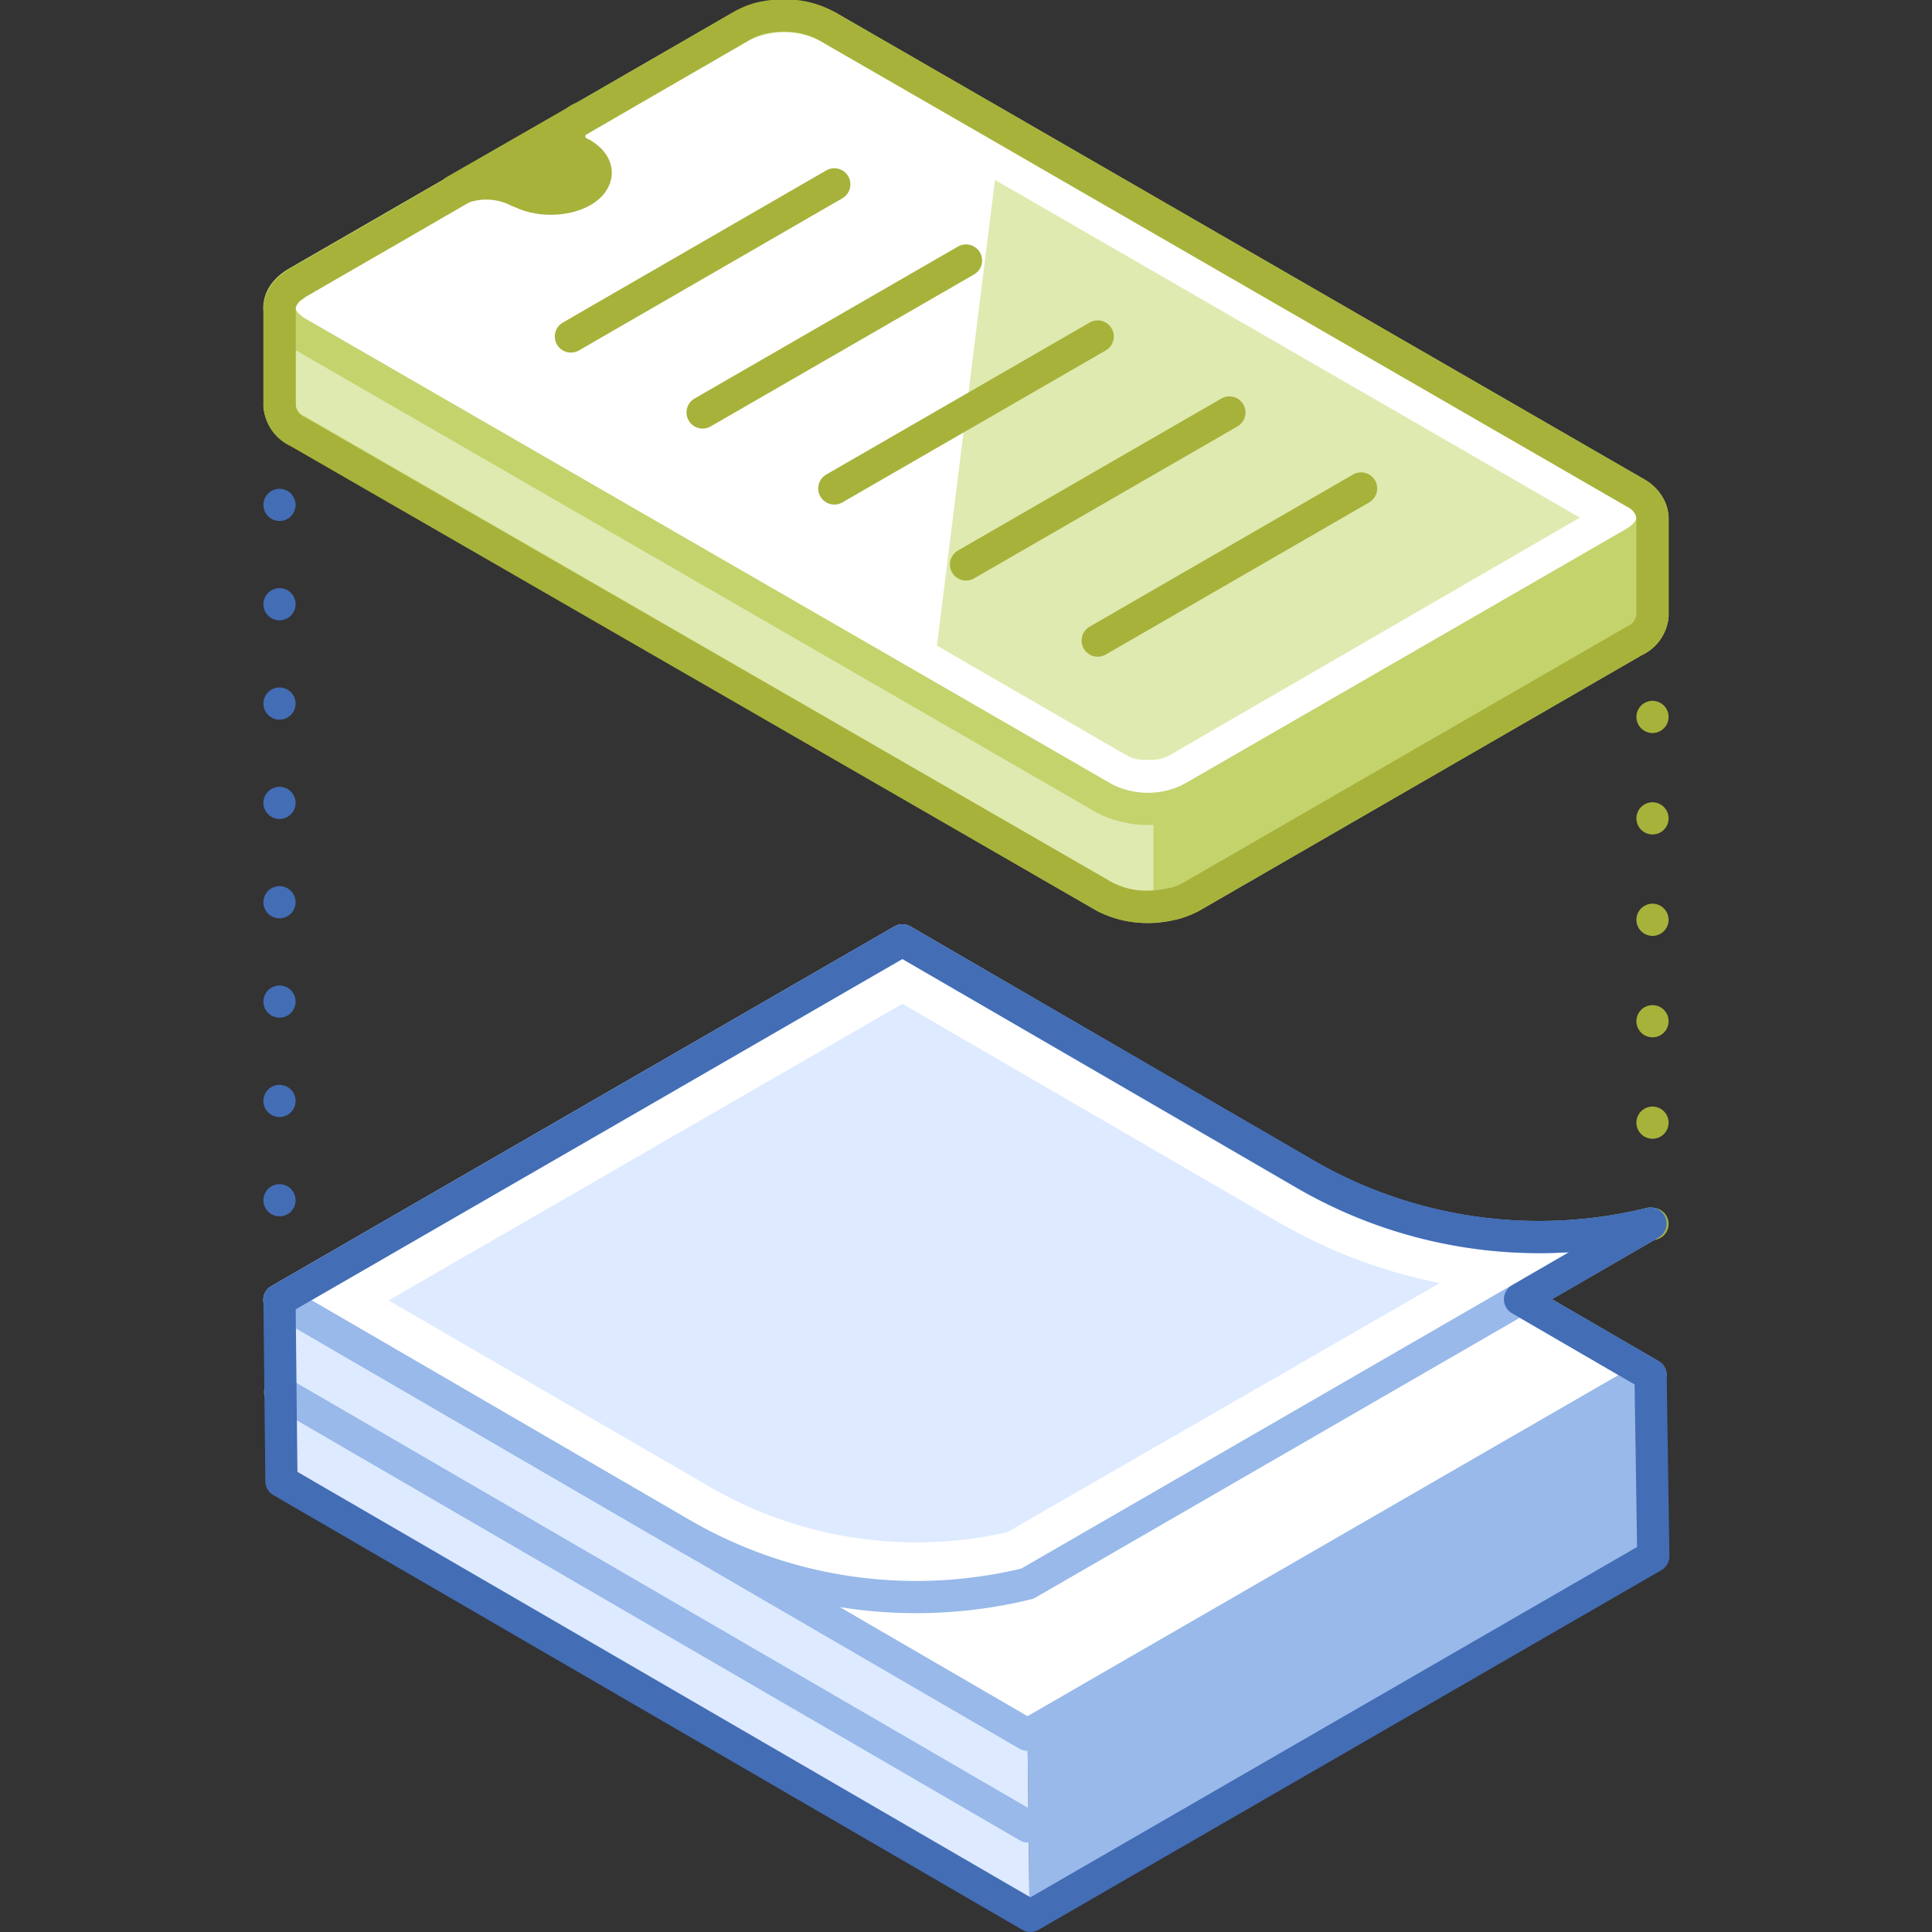 <svg xmlns="http://www.w3.org/2000/svg" viewBox="0 0 120 120"><rect x="0" y="0" width="120" height="120" fill="#333333" stroke="none"/><defs><style>.cls-1,.cls-12,.cls-13,.cls-2,.cls-3,.cls-4{fill:none;}.cls-1,.cls-2{stroke:#a7b23b;}.cls-1,.cls-12,.cls-2,.cls-3,.cls-4,.cls-7,.cls-9{stroke-linecap:round;stroke-linejoin:round;}.cls-1,.cls-12,.cls-2,.cls-3,.cls-4,.cls-7{stroke-width:2px;}.cls-2{stroke-dasharray:0 6.3;}.cls-3,.cls-4{stroke:#436db5;}.cls-4{stroke-dasharray:0 6.17;}.cls-5{fill:#98b9ea;}.cls-6,.cls-9{fill:#deeaff;}.cls-7,.cls-8{fill:#fff;}.cls-7{stroke:#98b9ea;}.cls-9{stroke:#fff;}.cls-10{fill:#dfeab0;}.cls-11{fill:#c4d36c;}.cls-12{stroke:#c4d36c;}</style></defs><title>whitebooks-&amp;amp;-ebooks</title><g id="Layer_2" data-name="Layer 2"><g id="Tech_Concepts" data-name="Tech Concepts"><line class="cls-1" x1="102.64" y1="38.24" x2="102.64" y2="38.24"/><line class="cls-2" x1="102.64" y1="44.53" x2="102.64" y2="72.87"/><line class="cls-1" x1="102.64" y1="76.02" x2="102.64" y2="76.02"/><line class="cls-3" x1="17.36" y1="25.19" x2="17.36" y2="25.19"/><line class="cls-4" x1="17.36" y1="31.36" x2="17.36" y2="77.67"/><line class="cls-3" x1="17.36" y1="80.75" x2="17.36" y2="80.75"/><polygon class="cls-5" points="102.52 85.41 102.64 96.66 63.95 119 63.82 107.75 102.52 85.41"/><polygon class="cls-6" points="63.95 119 17.48 92 17.36 80.75 63.82 107.75 63.95 119"/><polygon class="cls-6" points="63.82 107.75 17.36 80.75 56.05 58.41 102.52 85.41 63.82 107.75"/><polygon class="cls-7" points="63.82 107.75 17.36 80.75 56.05 58.41 102.52 85.41 63.82 107.75"/><line class="cls-7" x1="63.86" y1="113.45" x2="17.4" y2="86.46"/><path class="cls-8" d="M63.82,98.36h0a29,29,0,0,1-21.47-3.08l-25-14.53L56.05,58.41l25,14.52A29,29,0,0,0,102.52,76h0Z"/><path class="cls-7" d="M63.82,98.36h0a29,29,0,0,1-21.47-3.08l-25-14.53L56.05,58.41l25,14.52A29,29,0,0,0,102.52,76h0Z"/><path class="cls-9" d="M56.91,96.3a26.07,26.07,0,0,1-13.1-3.53l-20.67-12,32.91-19L79.59,75.44a32.07,32.07,0,0,0,11.28,4L62.74,95.64A26,26,0,0,1,56.91,96.3Z"/><path class="cls-3" d="M102.52,85.41,94.41,80.7,102.52,76a29,29,0,0,1-21.47-3.09l-3.77-2.19L56.05,58.41,36.28,69.83,17.36,80.75h0L17.48,92,64,119l38.69-22.34Z"/><path class="cls-10" d="M102.64,38.24V32.15L92.2,31.29,51.4,7.74a6,6,0,0,0-5.41,0L23.81,20.54l-6.45-1.45v6.1a1.9,1.9,0,0,0,1.12,1.56L68.6,55.69a6,6,0,0,0,5.41,0L101.52,39.8A1.9,1.9,0,0,0,102.64,38.24Z"/><path class="cls-11" d="M71.64,19.42V56.31A5.3,5.3,0,0,0,74,55.69L101.52,39.8a1.9,1.9,0,0,0,1.12-1.56V32.15L92.2,31.29Z"/><path class="cls-12" d="M102.64,38.24V32.15L92.2,31.29,51.4,7.74a6,6,0,0,0-5.41,0L23.81,20.54l-6.45-1.45v6.1a1.9,1.9,0,0,0,1.12,1.56L68.6,55.69a6,6,0,0,0,5.41,0L101.52,39.8A1.9,1.9,0,0,0,102.64,38.24Z"/><path class="cls-8" d="M101.52,33.71,74,49.59a5.93,5.93,0,0,1-5.41,0L18.48,20.66c-1.5-.87-1.5-2.27,0-3.13L46,1.65a5.93,5.93,0,0,1,5.41,0l50.12,28.93C103,31.45,103,32.85,101.52,33.71Z"/><path class="cls-10" d="M71.3,47.19A2.58,2.58,0,0,1,70.12,47L21.87,19.09,47.51,4.29a3,3,0,0,1,2.37,0L98.13,32.15,72.49,47A2.63,2.63,0,0,1,71.3,47.19Z"/><path class="cls-8" d="M62.21,7.88,51.4,1.65a5.93,5.93,0,0,0-5.41,0L18.48,17.53c-1.5.86-1.5,2.26,0,3.13l39.31,22.7Z"/><path class="cls-12" d="M101.52,33.71,74,49.59a5.93,5.93,0,0,1-5.41,0L18.48,20.66c-1.5-.87-1.5-2.27,0-3.13L46,1.65a5.93,5.93,0,0,1,5.41,0l50.12,28.93C103,31.45,103,32.85,101.52,33.71Z"/><ellipse class="cls-1" cx="34.21" cy="10.73" rx="2.79" ry="1.61"/><path class="cls-1" d="M36.18,7.31a1.2,1.2,0,0,0,0,2.28l-4,2.28a4.36,4.36,0,0,0-3.95,0Z"/><path class="cls-1" d="M101.52,30.58,66.29,10.24,62.21,7.88h0L51.4,1.65h0l0,0A5.19,5.19,0,0,0,49.43,1a6.55,6.55,0,0,0-2.17.12A4.48,4.48,0,0,0,46,1.65l-20.72,12-6.79,3.92a2.09,2.09,0,0,0-.22.16,2,2,0,0,0-.83,1,1.23,1.23,0,0,0-.07.42v6.1a1.9,1.9,0,0,0,1.12,1.56L68.6,55.69a5.62,5.62,0,0,0,3,.62h0a6.18,6.18,0,0,0,1.24-.18l.06,0A4.42,4.42,0,0,0,74,55.69L101.52,39.8a1.9,1.9,0,0,0,1.12-1.56V32.15A1.91,1.91,0,0,0,101.52,30.58Z"/><line class="cls-1" x1="35.46" y1="20.9" x2="51.82" y2="11.45"/><line class="cls-1" x1="43.64" y1="25.62" x2="60" y2="16.18"/><line class="cls-1" x1="51.82" y1="30.34" x2="68.18" y2="20.9"/><line class="cls-1" x1="60" y1="35.06" x2="76.36" y2="25.62"/><line class="cls-1" x1="68.18" y1="39.79" x2="84.54" y2="30.34"/><rect class="cls-13" width="120" height="120"/><rect class="cls-13" width="120" height="120"/></g></g></svg>